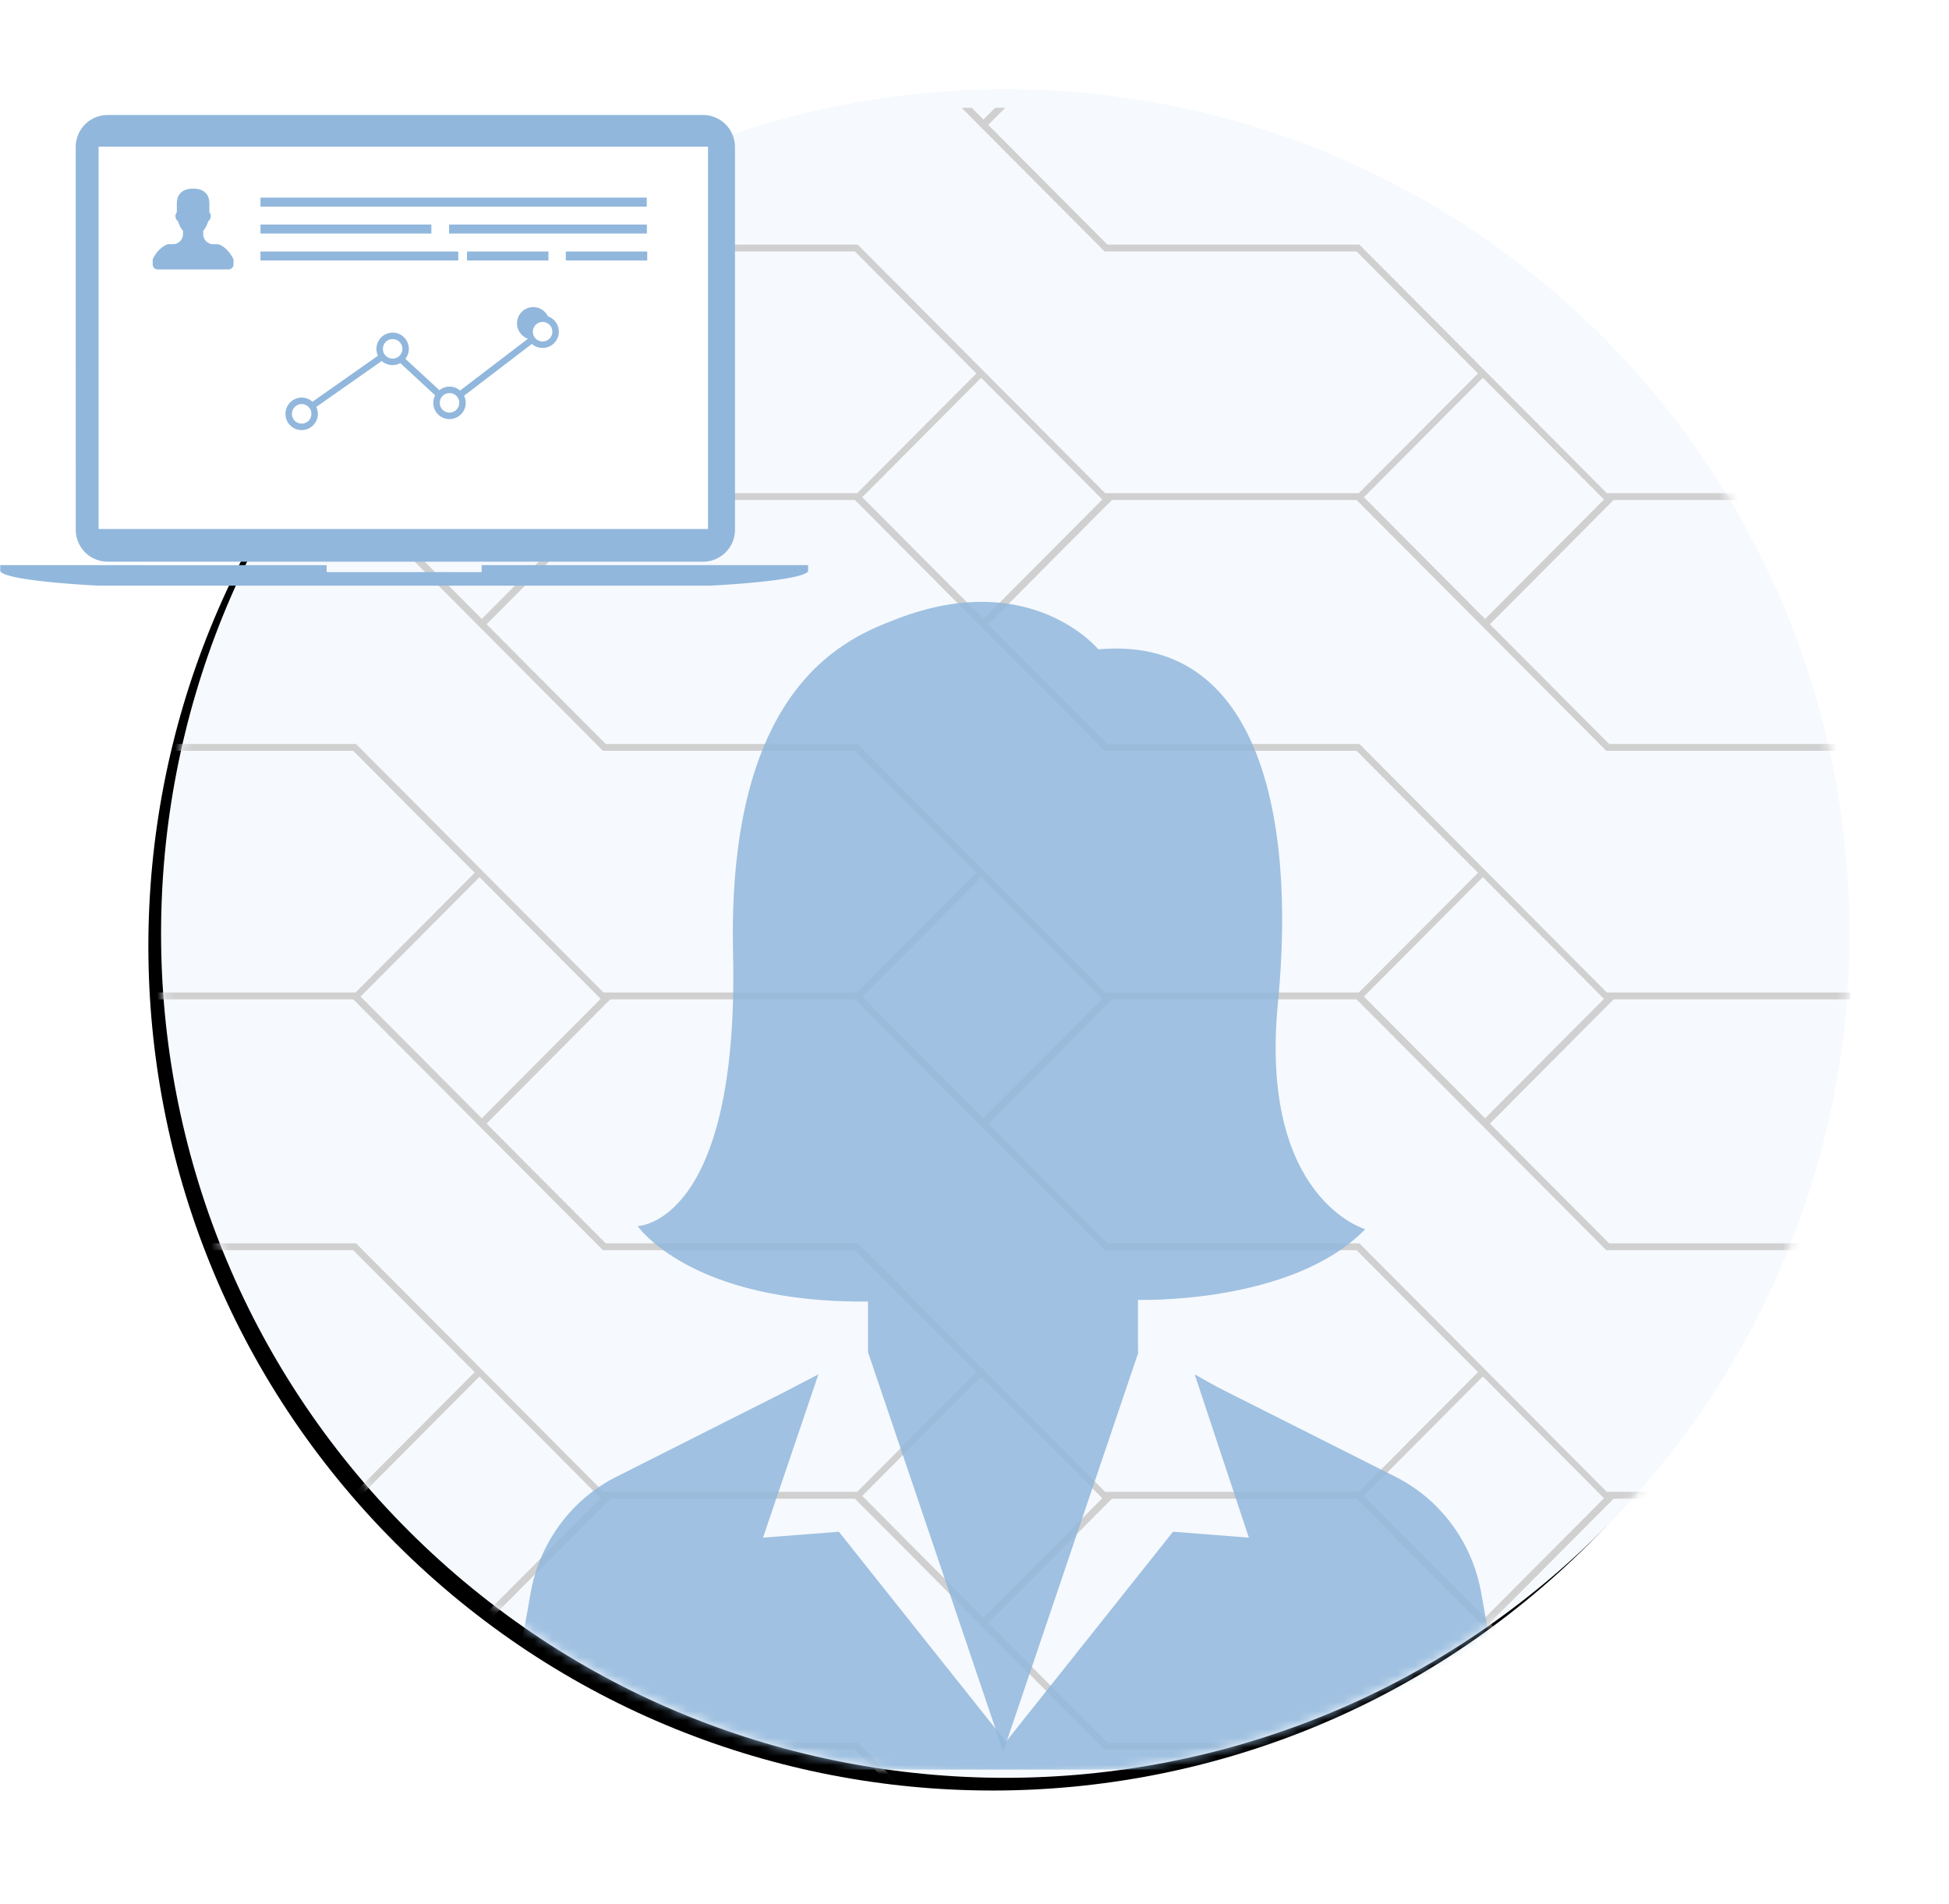 <svg xmlns="http://www.w3.org/2000/svg" xmlns:xlink="http://www.w3.org/1999/xlink" width="217" height="212" viewBox="0 0 217 212">
    <defs>
        <path id="a" d="M132.926 38.933c51.91 0 93.993 42.082 93.993 93.993 0 51.91-42.082 93.993-93.993 93.993-51.91 0-93.993-42.082-93.993-93.993 0-51.91 42.082-93.993 93.993-93.993z"/>
        <filter id="b" width="120.2%" height="120.2%" x="-10.1%" y="-9%" filterUnits="objectBoundingBox">
            <feMorphology in="SourceAlpha" operator="dilate" radius="1" result="shadowSpreadOuter1"/>
            <feOffset dy="2" in="shadowSpreadOuter1" result="shadowOffsetOuter1"/>
            <feGaussianBlur in="shadowOffsetOuter1" result="shadowBlurOuter1" stdDeviation="5"/>
            <feColorMatrix in="shadowBlurOuter1" values="0 0 0 0 0.09 0 0 0 0 0.502 0 0 0 0 0.878 0 0 0 0.5 0"/>
        </filter>
    </defs>
    <g fill="none" fill-rule="evenodd" transform="translate(-21 -29)">
        <mask id="c" fill="#fff">
            <use xlink:href="#a"/>
        </mask>
        <g transform="rotate(45 132.926 132.926)">
            <use fill="#000" filter="url(#b)" xlink:href="#a"/>
            <use fill="#F6F9FD" xlink:href="#a"/>
        </g>
        <g mask="url(#c)">
            <path fill="#D0D0D0" d="M187.653 41l-1.304 1.31-1.304-1.31h-1.127l15.938 16.008.015-.016H227v-.761h-26.846l-13.268-13.327L188.78 41h-1.128zm-55.855 0l-1.303 1.31L129.19 41h-1.128l15.938 16.008.015-.016h28.023l13.522 13.581L172.29 83.9h-28.244l-27.564-27.685-.016.016H88.444L75.176 42.904 77.07 41h-1.128l-1.304 1.31L73.336 41h-1.128l15.938 16.008.015-.016h28.023l13.522 13.581L116.437 83.9H88.191L60.628 56.215l-.015.016H32.589L19.321 42.904 21.216 41H20.09l-1.304 1.31L17.48 41h-1.128l15.938 16.008.015-.016h28.023l13.522 13.581L60.58 83.9H32.338L4.773 56.215l-.015.016h-28.024l-13.268-13.327L-34.64 41h-1.128l-1.303 1.31-1.304-1.31h-1.128l15.938 16.008.015-.016H4.474l13.522 13.581L4.727 83.9h-28.245L-50 57.302v1.077l12.14 12.194L-50 82.767v1.021l12.677-12.732 13.49 13.55-13.237 13.296L-50 84.915v1.133l26.436 26.552.015-.015H4.474l13.522 13.58-13.269 13.327h-28.245L-50 112.894v1.077l12.14 12.194L-50 138.36v1.02l12.677-12.732 13.49 13.55-13.237 13.296L-50 140.508v1.132l26.436 26.553.015-.016H4.474l13.522 13.58-13.269 13.328h-28.245L-50 168.487v1.077l12.14 12.194L-50 193.952v1.02l12.677-12.732 13.49 13.55-13.237 13.297L-50 196.1v1.133l26.436 26.552.015-.016H4.474l13.522 13.581-1.643 1.65h1.017l1.162-1.167L19.694 239h1.017L4.773 222.992l-.015.016h-28.024l-13.268-13.327 13.774-13.835H4.474l27.817 27.939.015-.016h28.023l13.522 13.581-1.643 1.65h1.017l1.162-1.167L75.549 239h1.016l-15.937-16.008-.015.016H32.589L19.321 209.68l13.774-13.835h27.234l27.817 27.939.015-.016h28.023l13.522 13.581-1.643 1.65h1.017l1.162-1.167 1.162 1.167h1.017l-15.938-16.008-.016.016H88.444L75.176 209.68l13.774-13.835h27.234l27.817 27.939.015-.016h28.023l13.522 13.581-1.643 1.65h1.016l1.163-1.167 1.162 1.167h1.016l-15.937-16.008-.015.016h-28.024l-13.268-13.327 13.774-13.835h27.234l27.817 27.939.015-.016H227v-.761h-26.846l-13.268-13.327 13.774-13.835H227v-.761h-27.099L172.338 167.4l-.015.016h-28.024l-13.268-13.327 13.774-13.835h27.234l27.817 27.939.015-.016H227v-.761h-26.846l-13.268-13.327 13.774-13.835H227v-.762h-27.099l-27.563-27.684-.015.015h-28.024l-13.268-13.327 13.774-13.834h27.234l27.817 27.938.015-.015H227v-.762h-26.846l-13.268-13.327 13.774-13.834H227V83.9h-27.099l-27.563-27.685-.015.016h-28.024l-13.268-13.327L132.926 41h-1.128zm41.06 43.352l13.239-13.296 13.49 13.55-13.238 13.296-13.49-13.55zm-55.854 0l13.238-13.296 13.49 13.55-13.237 13.296-13.491-13.55zm-55.855 0l13.238-13.296 13.49 13.55L74.64 97.902l-13.49-13.55zm-55.855 0l13.238-13.296 13.49 13.55-13.237 13.296-13.491-13.55zm69.882 14.144L88.95 84.662h27.234l27.817 27.938.015-.015h28.023l13.522 13.58-13.27 13.327h-28.244l-27.564-27.684-.016.015H88.444L75.176 98.496zm-55.855 0l13.774-13.834h27.234L88.146 112.6l.015-.015h28.023l13.522 13.58-13.269 13.327H88.191l-27.563-27.684-.015.015H32.589L19.321 98.496zm-55.855 0l13.774-13.834H4.474L32.291 112.6l.015-.015h28.023l13.522 13.58-13.27 13.327H32.338L4.773 111.808l-.015.015h-28.024l-13.268-13.327zm209.393 41.448l13.238-13.296 13.49 13.55-13.238 13.296-13.49-13.55zm-55.855 0l13.238-13.296 13.49 13.55-13.237 13.296-13.491-13.55zm-55.855 0l13.238-13.296 13.49 13.55-13.238 13.296-13.49-13.55zm-55.855 0l13.238-13.296 13.49 13.55-13.237 13.296-13.491-13.55zm69.882 14.145l13.774-13.835h27.234l27.817 27.939.015-.016h28.023l13.522 13.58-13.27 13.328h-28.244L116.483 167.4l-.016.016H88.444l-13.268-13.327zm-55.855 0l13.774-13.835h27.234l27.817 27.939.015-.016h28.023l13.522 13.58-13.269 13.328H88.191L60.628 167.4l-.015.016H32.589l-13.268-13.327zm-55.855 0l13.774-13.835H4.474l27.817 27.939.015-.016h28.023l13.522 13.58-13.27 13.328H32.338L4.773 167.4l-.015.016h-28.024l-13.268-13.327zm209.393 41.448l13.238-13.297 13.49 13.55-13.238 13.297-13.49-13.55zm-55.855 0l13.238-13.297 13.49 13.55-13.237 13.297-13.491-13.55zm-55.855 0l13.238-13.297 13.49 13.55-13.238 13.297-13.49-13.55zm-55.855 0l13.238-13.297 13.49 13.55-13.237 13.297-13.491-13.55zM-50 225.156l12.14 12.194-1.642 1.65h1.017l1.162-1.167 1.162 1.167h1.017L-50 224.079v1.077z"/>
            <g fill="#91B7DC" fill-opacity=".85" fill-rule="nonzero">
                <path d="M147.7 179.213v-5.504s17.15.537 25.3-7.867c0 0-11.84-3.384-9.717-25.213 2.124-21.803-2.655-40.947-19.991-39.336 0 0-7.513-9.156-22.46-3.383-5.124 1.987-18.903 6.954-18.213 37.188C103.31 165.305 92 165.493 92 165.493s5.84 8.592 25.646 8.404v5.638L132.699 224l15.027-44.384-.027-.403z"/>
                <path d="M188.97 223.563l-3.056-17.25c-.992-5.585-4.53-10.376-9.516-12.895l-19.14-9.638c-1.098-.548-2.17-1.178-3.243-1.78l6.032 18.18-8.444-.657L133 222.906l-18.603-23.383-8.443.657 6.165-18.18-3.833 1.999-18.684 9.419c-4.985 2.519-8.524 7.31-9.516 12.896l-3.055 17.25c-.215 1.259.723 2.436 1.983 2.436h107.918c1.314 0 2.252-1.177 2.037-2.437z"/>
            </g>
        </g>
        <path fill="#FFF" d="M32 45h69v44H32z"/>
        <path stroke="#91B7DC" stroke-linecap="square" d="M50.5 51.5h42.012M50.5 54.5h18.028M71.5 54.5h21.024M50.5 57.5h21.024M73.5 57.5h8.062M84.5 57.5h8.062"/>
        <path fill="#91B7DC" fill-rule="nonzero" d="M99.266 41.801H32.993a3.56 3.56 0 0 0-3.563 3.563l.004 42.605a3.56 3.56 0 0 0 3.563 3.562H99.27a3.56 3.56 0 0 0 3.562-3.563l-.003-42.604a3.56 3.56 0 0 0-3.563-3.563zm.566 46.09H31.977V45.329h67.855v42.562zM74.629 91.914v.777H70.16l-12.789.004v-.777l-36.344-.004v.691c.766 1.118 10.95 1.594 10.95 1.594h68.046s10.184-.476 10.95-1.594v-.691H74.628z"/>
        <path fill="#91B7DC" fill-rule="nonzero" d="M45.313 56.188h-.563a1.125 1.125 0 0 1-1.125-1.125V54.7c.249-.296.427-.646.538-1.015.012-.063.072-.093.112-.136a.695.695 0 0 0 .096-.838c-.022-.039-.062-.073-.06-.122 0-.33.002-.66 0-.99-.009-.398-.122-.812-.401-1.106a1.57 1.57 0 0 0-.854-.44 2.834 2.834 0 0 0-1.224.028c-.347.087-.672.29-.873.59-.178.262-.256.579-.269.891-.005.336-.001.672-.002 1.009.008.067-.05.113-.075.169a.697.697 0 0 0 .159.852c.062.043.074.121.096.188.107.333.283.64.507.908v.374c0 .62-.504 1.125-1.125 1.125h-.562s-1.02.28-1.688 1.687v.563c0 .31.252.562.563.562h7.875c.31 0 .562-.252.562-.562v-.563c-.668-1.406-1.687-1.687-1.687-1.687z"/>
        <g fill="#91B7DC" fill-rule="nonzero">
            <path d="M82.003 64.217a1.808 1.808 0 1 0-2.218 2.491l-7.562 5.773a1.777 1.777 0 0 0-.585-.346 1.81 1.81 0 0 0-1.717.307l-3.785-3.494c.118-.152.221-.332.287-.523a1.813 1.813 0 0 0-1.118-2.3 1.813 1.813 0 0 0-2.296 1.125c-.159.46-.12.941.07 1.352l-7.29 5.125-.01-.004a1.782 1.782 0 0 0-.603-.363 1.813 1.813 0 0 0-2.297 1.124 1.813 1.813 0 0 0 1.118 2.3 1.813 1.813 0 0 0 2.297-1.124c.159-.463.111-.945-.082-1.357l7.286-5.114c.176.161.391.279.628.36a1.79 1.79 0 0 0 1.44-.126l3.885 3.587a1.72 1.72 0 0 0-.11.25 1.813 1.813 0 0 0 1.118 2.3 1.813 1.813 0 0 0 2.297-1.125c.162-.47.117-.964-.085-1.381l7.547-5.766c.172.153.375.273.606.352a1.813 1.813 0 0 0 2.297-1.124 1.813 1.813 0 0 0-1.118-2.3zm-.236.684c.57.196.868.81.671 1.38a1.08 1.08 0 0 1-1.378.674 1.08 1.08 0 0 1-.67-1.38 1.08 1.08 0 0 1 1.377-.674zm-16.698 1.91c.57.195.868.808.671 1.38a1.08 1.08 0 0 1-1.378.673 1.08 1.08 0 0 1-.67-1.38 1.08 1.08 0 0 1 1.377-.674zm6.333 6.01c.57.195.868.808.671 1.379a1.08 1.08 0 0 1-1.378.674 1.08 1.08 0 0 1-.67-1.38 1.08 1.08 0 0 1 1.377-.674zM54.94 74.044c.57.196.867.808.67 1.38a1.08 1.08 0 0 1-1.377.674 1.08 1.08 0 0 1-.67-1.38 1.08 1.08 0 0 1 1.377-.674z"/>
        </g>
    </g>
</svg>
